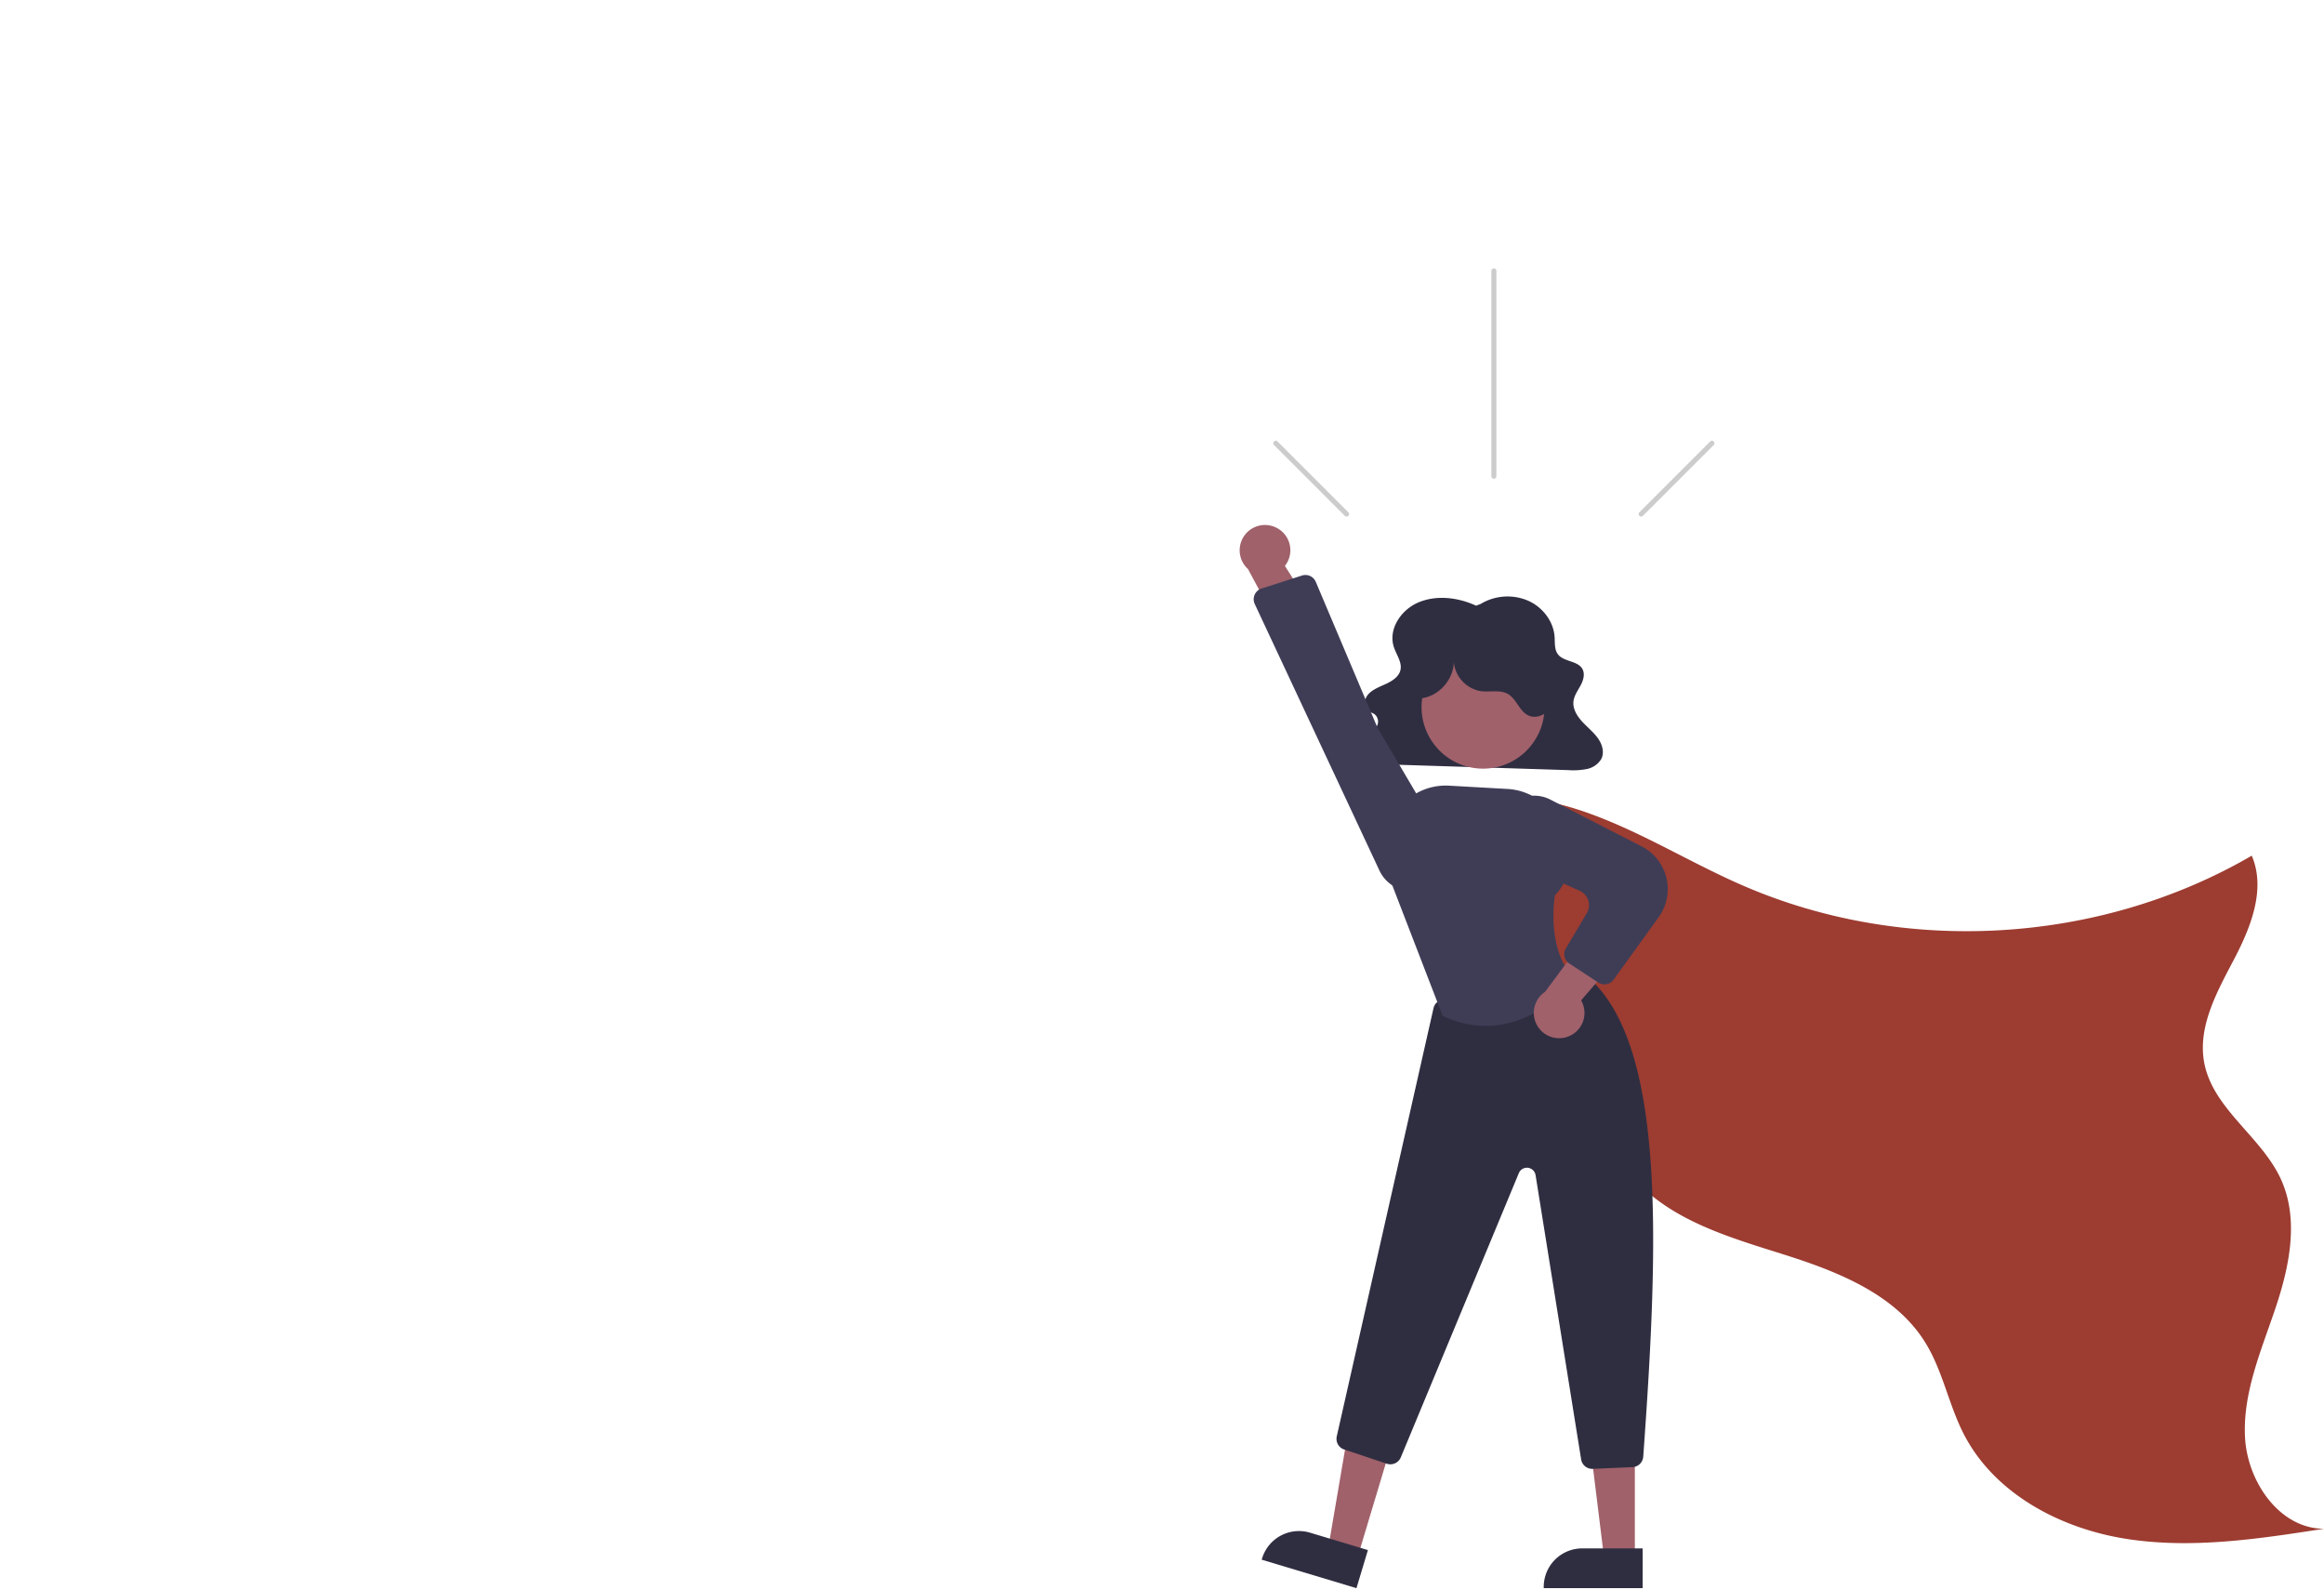 <svg id="a6791429-d438-45aa-bc7c-827b738cb04a" data-name="Layer 1" xmlns="http://www.w3.org/2000/svg" width="928.526" height="635.213" viewBox="0 0 928.526 635.213">
<!-- <circle cx="546.40861" cy="233" r="233" fill="#f2f2f2"/> -->
<!-- <path d="M267.14836,695.73927a39.063,39.063,0,0,0,37.72112-6.64475c13.212-11.08918,17.35435-29.35853,20.72485-46.275l9.96924-50.03559-20.87165,14.37143c-15.00965,10.33508-30.35744,21.00127-40.75007,35.97113s-14.929,35.40506-6.57885,51.60315" transform="translate(-135.73706 -132.3937)" fill="#e6e6e6"/> -->
<!-- <path d="M268.93246,756.31777c-2.11249-15.38745-4.28468-30.97255-2.80288-46.52494,1.316-13.81219,5.52988-27.30282,14.10882-38.36422a63.8196,63.8196,0,0,1,16.37384-14.83745c1.63739-1.03352,3.14442,1.5614,1.51416,2.59041a60.67183,60.67183,0,0,0-23.99889,28.9564c-5.22489,13.28948-6.06393,27.77612-5.16355,41.89338.54449,8.53722,1.69847,17.01851,2.86134,25.48891a1.55428,1.55428,0,0,1-1.04766,1.84517,1.50915,1.50915,0,0,1-1.84518-1.04766Z" transform="translate(-135.73706 -132.3937)" fill="#f2f2f2"/> -->
<!-- <path d="M408.73336,735.12443a22.26366,22.26366,0,0,0,20.4619,7.60621c9.69252-1.64386,16.99541-9.4324,23.52884-16.77825l19.32458-21.72757L457.644,705.27456c-10.359.75491-20.97969,1.57515-30.4046,5.93973s-17.54587,13.10443-18.10946,23.4756" transform="translate(-135.73706 -132.3937)" fill="#e6e6e6"/> -->
<!-- <path d="M392.14858,765.42363c3.39683-8.17455,6.82128-16.46349,12.03288-23.68308,4.62846-6.41176,10.589-11.8301,17.99559-14.7958a36.37365,36.37365,0,0,1,12.32755-2.57538c1.103-.03617,1.096,1.67409-.00222,1.7101a34.57944,34.57944,0,0,0-20.14644,7.31937c-6.39969,5.028-10.988,11.90886-14.61472,19.1095-2.19317,4.35449-4.07055,8.85716-5.94042,13.35705a.88586.88586,0,0,1-1.047.60523.86012.86012,0,0,1-.60523-1.047Z" transform="translate(-135.73706 -132.3937)" fill="#f2f2f2"/> -->
<!-- <path d="M289.27958,729.08926a28.75529,28.75529,0,0,0,25.05474,12.93133c12.68315-.60208,23.25684-9.45412,32.77516-17.85807l28.15329-24.85722L356.63,698.41361c-13.39961-.64126-27.14492-1.23941-39.90759,2.89278s-24.53307,14.0769-26.8668,27.28729" transform="translate(-135.73706 -132.3937)" fill="#e6e6e6"/> -->
<!-- <path d="M262.96242,765.16329c10.16773-17.99115,21.9614-37.98626,43.03473-44.377a48.022,48.022,0,0,1,18.10109-1.869c1.9218.16571,1.44191,3.1281-.4764,2.9627a44.61381,44.61381,0,0,0-28.88649,7.64231c-8.1449,5.544-14.48659,13.25165-19.85414,21.42525-3.28779,5.00658-6.23278,10.22556-9.17833,15.43754-.94134,1.66563-3.69279.46328-2.74046-1.22182Z" transform="translate(-135.73706 -132.3937)" fill="#f2f2f2"/> -->
<path d="M702.07,458.075c20.217-11.112,45.379-8.882,67.161-1.285s41.522,20.043,62.675,29.249c64.64,28.131,142.548,23.595,203.487-11.848,5.763,13.406-.419,28.74-7.211,41.656s-14.532,26.914-11.736,41.236c3.578,18.327,22.793,29.315,30.579,46.288,7.391,16.112,3.424,35.032-2.246,51.827s-13.028,33.715-12.065,51.415,13.823,36.416,31.549,36.43c-26.269,4.082-53.056,8.166-79.309,3.983s-52.369-18.068-64.558-41.693c-6.093-11.809-8.441-25.386-15.439-36.682-11.918-19.241-34.791-28.289-56.372-35.108s-44.676-13.388-59.871-30.162c-14.478-15.982-19.064-38.246-26.734-58.401a186.537,186.537,0,0,0-64.588-84.23" transform="translate(-135.737 -132.394)" fill="#9d3c31"/><path d="M725.495,374.338c-7.097-3.302-15.81-4.384-23.032-1.316s-12.145,10.932-9.809,17.891c1.059,3.155,3.47,6.258,2.531,9.445-.723,2.453-3.245,4.072-5.723,5.224s-5.187,2.12-6.978,4.062-2.165,5.285.073,6.791c.737.496,1.659.732,2.374,1.254a3.772,3.772,0,0,1,1.164,4.222,8.893,8.893,0,0,1-2.851,3.751c-2.541,2.191-5.898,4.698-5.109,7.809a5.478,5.478,0,0,0,3.697,3.458,18.367,18.367,0,0,0,5.427.716l74.966,2.362a28.422,28.422,0,0,0,7.402-.413,8.762,8.762,0,0,0,5.813-3.905c1.436-2.657.493-5.931-1.28-8.412s-4.282-4.439-6.355-6.717-3.769-5.123-3.404-8.067c.293-2.357,1.847-4.395,2.963-6.537s1.764-4.818.319-6.789c-2.037-2.777-6.927-2.526-9.243-5.113-1.748-1.953-1.41-4.763-1.584-7.281-.418-6.057-4.611-11.776-10.58-14.433a20.831,20.831,0,0,0-18.953,1.291Z" transform="translate(-135.737 -132.394)" fill="#2f2e41"/><polygon points="542.385 622.099 530.644 618.571 538.663 571.604 555.992 576.811 542.385 622.099" fill="#a0616a"/><path d="M677.697,766.774l-37.859-11.375.144-.479a15.386,15.386,0,0,1,19.163-10.309l.001 0,23.123,6.947Z" transform="translate(-135.737 -132.394)" fill="#2f2e41"/><polygon points="653.182 622.496 640.922 622.495 635.09 575.207 653.184 575.208 653.182 622.496" fill="#a0616a"/><path d="M792.045,766.774l-39.531-.001v-.5a15.386,15.386,0,0,1,15.386-15.386h.001l24.144.001Z" transform="translate(-135.737 -132.394)" fill="#2f2e41"/><path d="M771.9,719.123a4.5,4.5,0,0,1-4.441-3.788L749.256,601.781a3.5,3.5,0,0,0-6.688-.789L695.406,714.528a4.516,4.516,0,0,1-5.579,2.544L672.793,711.393a4.485,4.485,0,0,1-2.966-5.261L708.476,535.111a4.525,4.525,0,0,1,3.372-3.392L763.68,519.687a4.562,4.562,0,0,1,3.708.77c34.13,24.799,31.247,105.821,24.886,193.798a4.502,4.502,0,0,1-4.294,4.174l-15.882.691C772.032,719.122,771.966,719.123,771.9,719.123Z" transform="translate(-135.737 -132.394)" fill="#2f2e41"/><circle cx="592.532" cy="282.471" r="24.561" fill="#a0616a"/><path d="M729.329,542.162a39.899,39.899,0,0,1-17.024-3.935l-.183-.085-.073-.188-22.03-57.076-.419-9.917A23.773,23.773,0,0,1,714.692,446.22l23.388,1.317a23.787,23.787,0,0,1,22.437,23.61c.607,1.167,4.921,10.292-3.533,18.865-.316,1.952-3.273,22.247,7.887,33.407l.314.313-.274.349C764.732,524.309,750.399,542.159,729.329,542.162Z" transform="translate(-135.737 -132.394)" fill="#3f3d56"/><path d="M762.171,546.467a10.056,10.056,0,0,0,5.277-14.488l23.359-27.043-18.414-2.397-19.359,26.048a10.11,10.11,0,0,0,9.137,17.88Z" transform="translate(-135.737 -132.394)" fill="#a0616a"/><path d="M776.775,525.594a4.489,4.489,0,0,1-2.469-.74l-11.553-7.577a4.491,4.491,0,0,1-1.399-6.064l8.364-14.052a6.272,6.272,0,0,0-2.824-8.932l-24.028-10.772a14.324,14.324,0,0,1-8.112-15.915h0a14.241,14.241,0,0,1,20.432-9.754l36.452,18.679a19.177,19.177,0,0,1,6.805,28.289L780.424,523.725A4.489,4.489,0,0,1,776.775,525.594Z" transform="translate(-135.737 -132.394)" fill="#3f3d56"/><path d="M703.142,411.373c7.756-.623,14.196-8.371,13.39-16.111a13.009,13.009,0,0,0,11.141,13.246c3.558.392,7.458-.684,10.555,1.11,3.43,1.988,4.528,6.816,8.101,8.533,3.453,1.659,7.838-.604,9.543-4.033s1.287-7.55.157-11.21a31.652,31.652,0,0,0-52.69-12.975c-3.261,3.28-5.851,7.461-6.271,12.068s1.717,9.605,5.854,11.675Z" transform="translate(-135.737 -132.394)" fill="#2f2e41"/><path d="M646.001,343.338a10.056,10.056,0,0,1,3.105,15.104l19.159,30.165-18.567-.318-15.347-28.596a10.11,10.11,0,0,1,11.651-16.354Z" transform="translate(-135.737 -132.394)" fill="#a0616a"/><path d="M661.444,364.818l24.674,58.302,25.869,43.864a14.189,14.189,0,0,1-8.12,20.79h0a14.265,14.265,0,0,1-16.951-7.569L637.058,373.672a4.5,4.5,0,0,1,2.699-6.192l16.166-5.193a4.6,4.6,0,0,1,.942-.197A4.474,4.474,0,0,1,661.444,364.818Z" transform="translate(-135.737 -132.394)" fill="#3f3d56"/>
<!-- <path d="M892.73706,767.6063h-756a1,1,0,0,1,0-2h756a1,1,0,0,1,0,2Z" transform="translate(-135.73706 -132.3937)" fill="#ccc"/> -->
<path d="M733.595,240.606v82a1,1,0,1,1-2,0v-82a1,1,0,0,1,2,0Z" transform="translate(-135.737 -132.394)" fill="#ccc"/>
<path d="M820.421,310.171l-28.284,28.284a1,1,0,0,1-1.414-1.414l28.284-28.284a1,1,0,1,1,1.414,1.414Z" transform="translate(-135.737 -132.394)" fill="#ccc"/>
<path d="M644.77,310.171,673.054,338.456a1,1,0,0,0,1.414-1.414l-28.284-28.284a1,1,0,1,0-1.414,1.414Z" transform="translate(-135.737 -132.394)" fill="#ccc"/>
</svg>